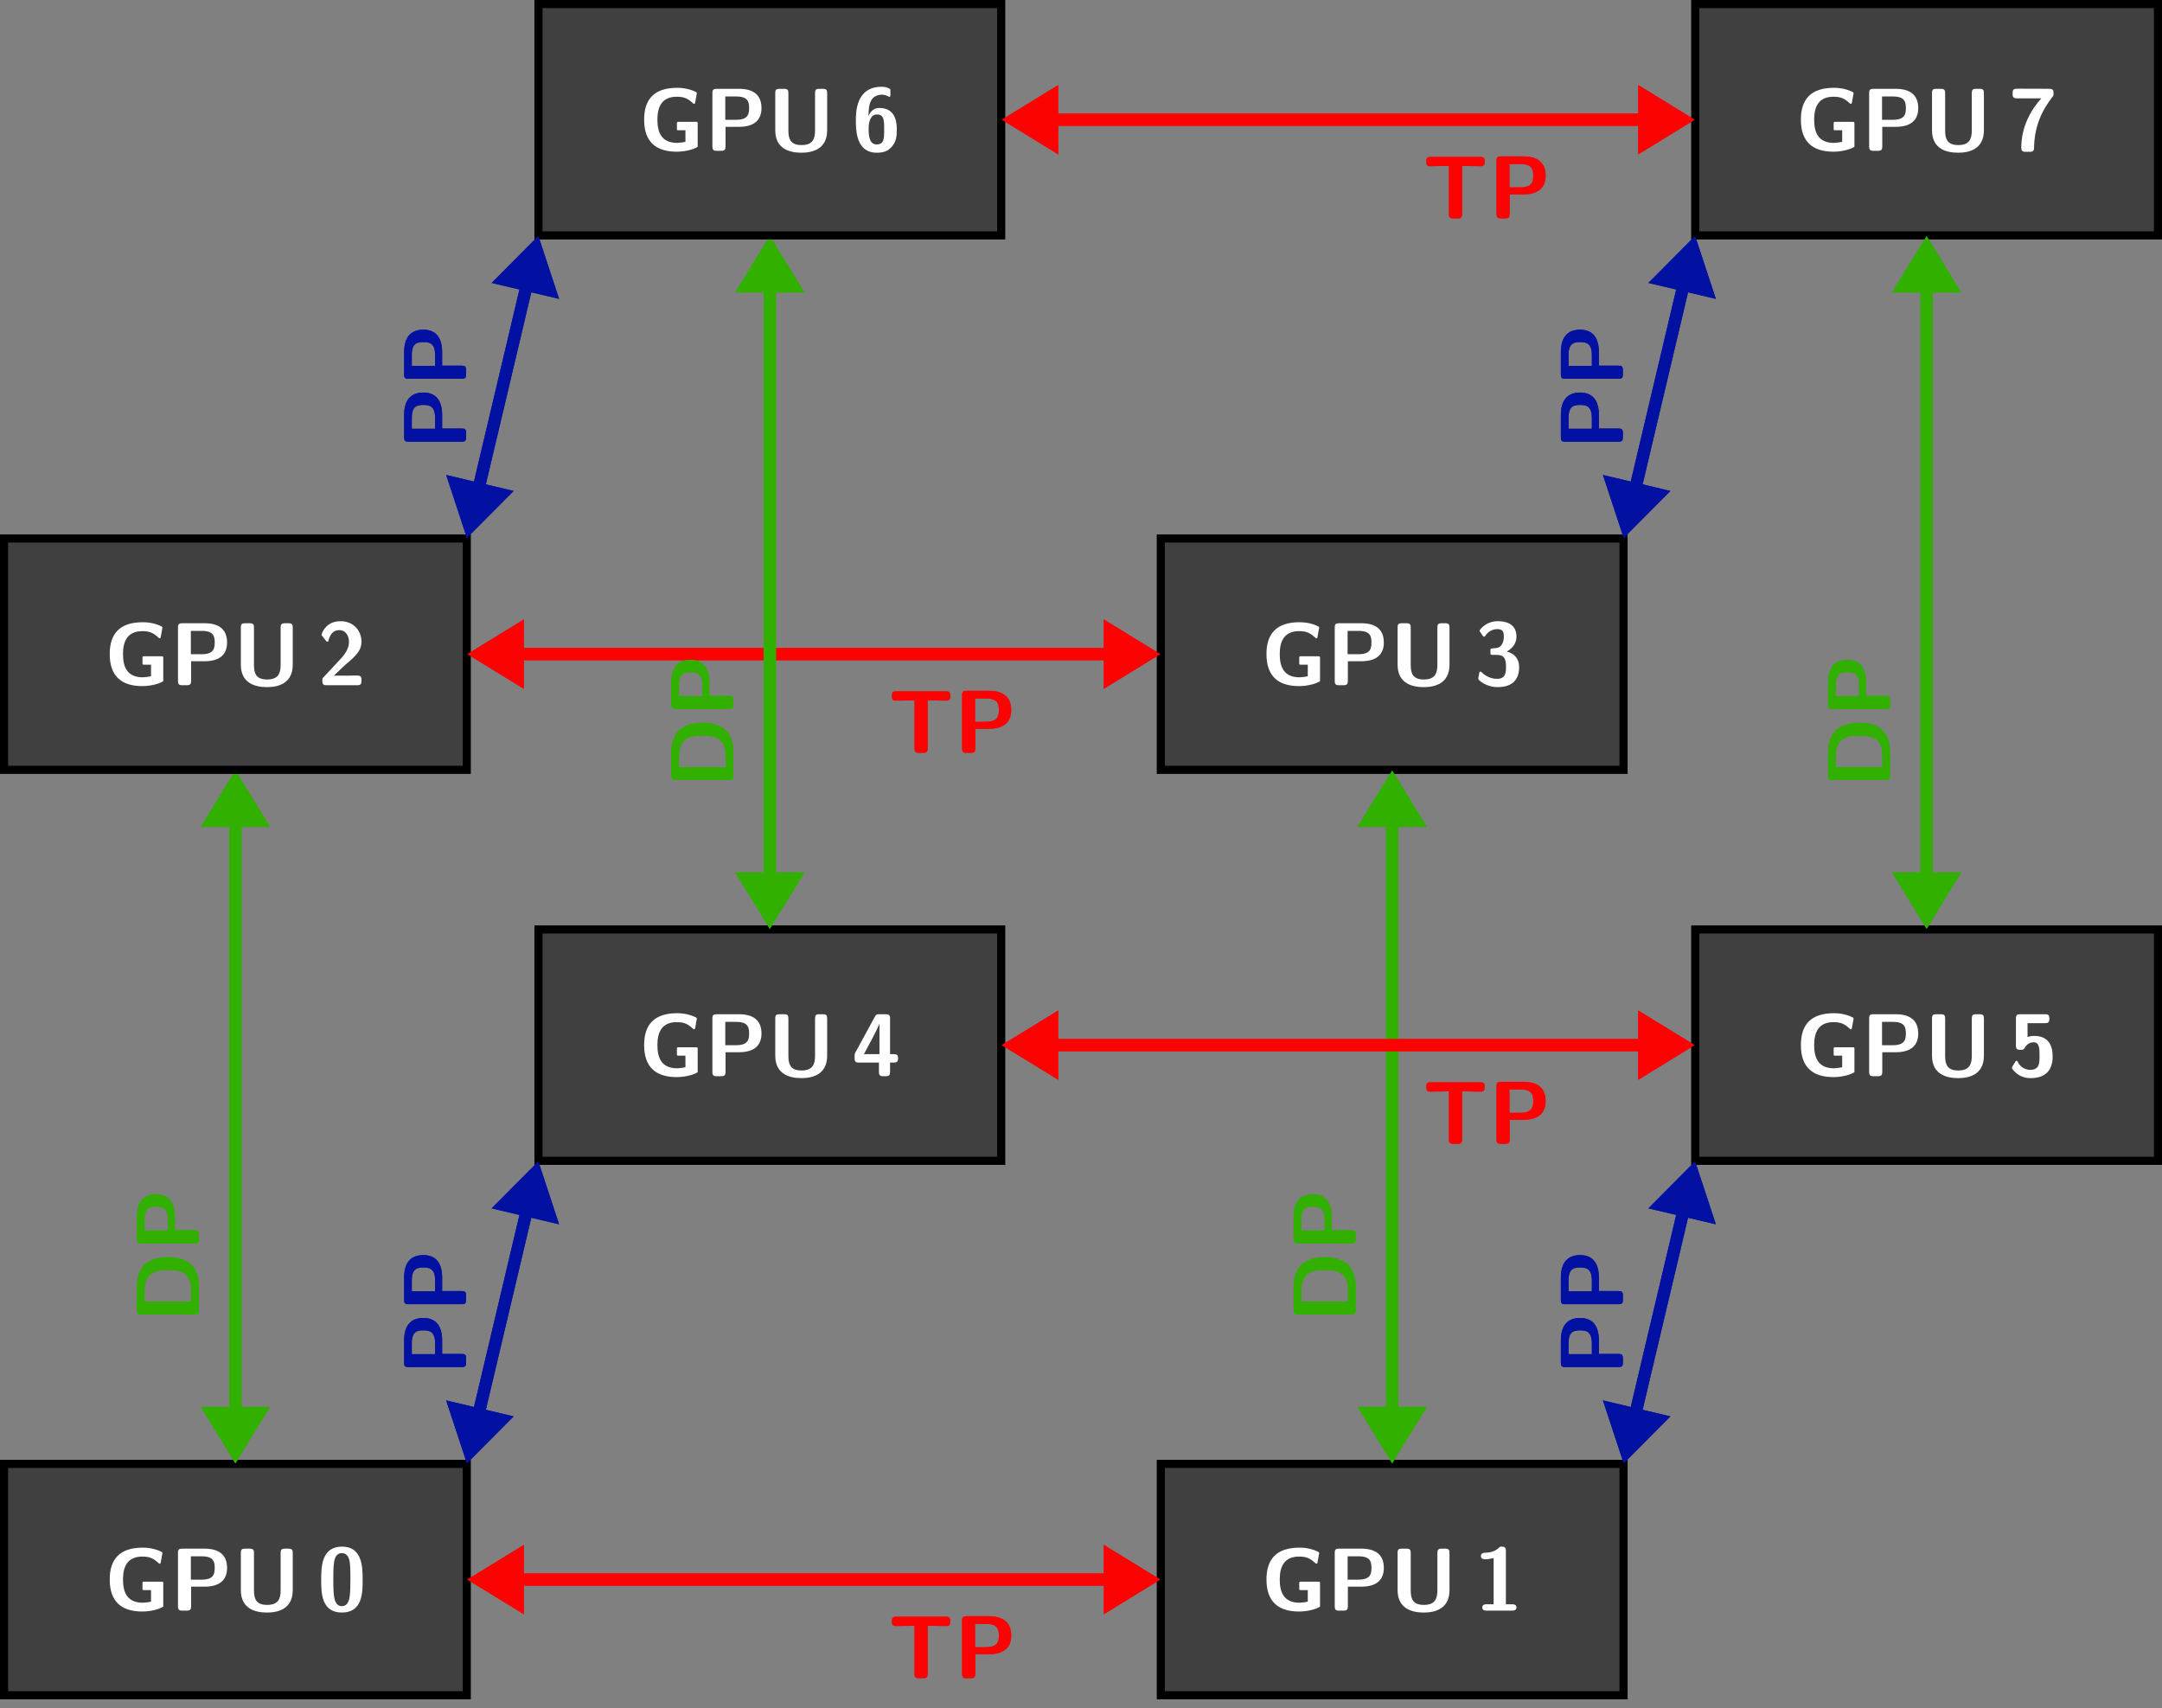 <?xml version="1.0" encoding="UTF-8"?>
<svg xmlns="http://www.w3.org/2000/svg" xmlns:xlink="http://www.w3.org/1999/xlink" width="264.901pt" height="209.274pt" viewBox="0 0 264.901 209.274" version="1.1">
<rect x="0" y="0" width="264.901" height="209.274" fill="#808080" stroke="none"/>
<defs>
<g>
<symbol overflow="visible" id="glyph0-0">
<path style="stroke:none;" d=""/>
</symbol>
<symbol overflow="visible" id="glyph0-1">
<path style="stroke:none;" d="M 7.234 -3.406 C 7.234 -3.453 7.203 -3.547 7.094 -3.547 L 4.859 -3.547 C 4.766 -3.547 4.688 -3.531 4.688 -3.391 L 4.688 -2.625 C 4.688 -2.547 4.75 -2.516 4.812 -2.516 L 5.734 -2.516 L 5.734 -1.109 C 5.625 -1.047 4.891 -0.969 4.734 -0.969 C 2.891 -0.969 2.297 -2.125 2.297 -3.812 C 2.297 -5.438 2.875 -6.625 4.672 -6.625 C 5.594 -6.625 6.047 -6.391 6.688 -5.797 C 6.719 -5.766 6.766 -5.75 6.797 -5.75 C 6.844 -5.75 6.906 -5.797 6.922 -5.891 L 7.125 -7.016 C 7.125 -7.062 7.141 -7.125 7.047 -7.188 C 6.719 -7.359 5.906 -7.719 4.734 -7.719 C 1.828 -7.719 0.672 -6.25 0.672 -3.812 C 0.672 -1.109 2.109 0.109 4.672 0.109 C 5.828 0.109 6.922 -0.25 7.234 -0.5 Z M 7.234 -3.406 "/>
</symbol>
<symbol overflow="visible" id="glyph0-2">
<path style="stroke:none;" d="M 2.609 -2.938 L 4.266 -2.938 C 5.984 -2.938 7.016 -3.656 7.016 -5.234 C 7.016 -6.891 5.953 -7.594 4.266 -7.594 L 1.516 -7.594 C 1.125 -7.594 1 -7.484 1 -7.078 L 1 -0.531 C 1 -0.125 1.125 0 1.516 0 L 2.078 0 C 2.5 0 2.609 -0.141 2.609 -0.531 Z M 3.922 -6.656 C 5.359 -6.656 5.5 -6 5.5 -5.234 C 5.5 -4.5 5.375 -3.797 3.906 -3.797 L 2.578 -3.797 L 2.578 -6.656 Z M 3.922 -6.656 "/>
</symbol>
<symbol overflow="visible" id="glyph0-3">
<path style="stroke:none;" d="M 7.359 -7.078 C 7.359 -7.422 7.281 -7.594 6.828 -7.594 L 6.391 -7.594 C 5.984 -7.594 5.875 -7.453 5.875 -7.078 L 5.875 -2.484 C 5.875 -1.406 5.547 -0.703 4.219 -0.703 C 2.953 -0.703 2.609 -1.344 2.609 -2.469 L 2.609 -7.078 C 2.609 -7.422 2.531 -7.594 2.078 -7.594 L 1.516 -7.594 C 1.125 -7.594 1 -7.484 1 -7.078 L 1 -2.516 C 1 -0.203 2.812 0.234 4.203 0.234 C 5.453 0.234 7.359 -0.125 7.359 -2.516 Z M 7.359 -7.078 "/>
</symbol>
<symbol overflow="visible" id="glyph0-4">
<path style="stroke:none;" d="M 5.547 -3.75 C 5.547 -5.25 5.547 -7.844 3.016 -7.844 C 0.469 -7.844 0.469 -5.281 0.469 -3.75 C 0.469 -2.25 0.469 0.234 3 0.234 C 5.547 0.234 5.547 -2.234 5.547 -3.75 Z M 3 -0.547 C 2.188 -0.547 2.062 -1.562 2.031 -1.844 C 1.953 -2.438 1.953 -3.469 1.953 -3.906 C 1.953 -4.562 1.953 -5.25 2.031 -5.797 C 2.062 -6.094 2.172 -7.047 3 -7.047 C 3.812 -7.047 3.938 -6.141 3.969 -5.922 C 4.047 -5.359 4.047 -4.484 4.047 -3.906 C 4.047 -3.281 4.047 -2.438 3.969 -1.828 C 3.938 -1.547 3.828 -0.547 3 -0.547 Z M 3 -0.547 "/>
</symbol>
<symbol overflow="visible" id="glyph0-5">
<path style="stroke:none;" d="M 3.203 -6.422 L 3.203 -0.531 C 3.203 -0.125 3.328 0 3.734 0 L 4.297 0 C 4.703 0 4.812 -0.141 4.812 -0.531 L 4.812 -6.422 C 5.297 -6.422 6.531 -6.391 7.016 -6.391 C 7.312 -6.391 7.578 -6.391 7.578 -6.922 L 7.578 -7.016 C 7.578 -7.359 7.5 -7.531 7.047 -7.531 L 0.969 -7.531 C 0.562 -7.531 0.438 -7.422 0.438 -7.016 L 0.438 -6.922 C 0.438 -6.391 0.703 -6.391 1 -6.391 Z M 3.203 -6.422 "/>
</symbol>
<symbol overflow="visible" id="glyph0-6">
<path style="stroke:none;" d="M 3.891 -7.312 C 3.891 -7.531 3.891 -7.844 3.406 -7.844 C 3.188 -7.844 3.141 -7.828 3.016 -7.688 C 2.812 -7.516 2.406 -7.109 1.312 -7.094 C 1.125 -7.094 0.828 -7.016 0.828 -6.688 C 0.828 -6.297 1.219 -6.297 1.359 -6.297 C 1.688 -6.297 2.062 -6.359 2.391 -6.438 L 2.391 -0.781 L 1.531 -0.781 C 1.391 -0.781 1 -0.781 1 -0.391 C 1 0 1.391 0 1.531 0 L 4.656 0 C 4.781 0 5.188 0 5.188 -0.391 C 5.188 -0.781 4.781 -0.781 4.656 -0.781 L 3.891 -0.781 Z M 3.891 -7.312 "/>
</symbol>
<symbol overflow="visible" id="glyph0-7">
<path style="stroke:none;" d="M 0.719 -0.938 C 0.609 -0.828 0.609 -0.797 0.609 -0.609 L 0.609 -0.531 C 0.609 -0.125 0.719 0 1.125 0 L 4.891 0 C 5.297 0 5.406 -0.141 5.406 -0.531 L 5.406 -0.656 C 5.406 -0.828 5.406 -1.047 5.188 -1.141 C 5.109 -1.188 4.75 -1.188 4.531 -1.188 C 4.297 -1.188 4.031 -1.172 3.797 -1.172 L 2.016 -1.172 L 3.469 -2.547 C 3.625 -2.688 4.047 -3.016 4.203 -3.172 C 4.812 -3.766 5.406 -4.344 5.406 -5.328 C 5.406 -6.656 4.453 -7.844 2.844 -7.844 C 2.453 -7.844 1.828 -7.781 1.297 -7.359 C 1.203 -7.281 0.703 -6.891 0.5 -6.156 L 1.047 -5.453 C 1.125 -5.359 1.156 -5.328 1.234 -5.328 C 1.328 -5.328 1.344 -5.406 1.375 -5.531 C 1.594 -6.281 1.969 -6.75 2.672 -6.75 C 3.531 -6.75 3.875 -5.969 3.875 -5.297 C 3.875 -4.594 3.469 -3.859 2.797 -3.172 Z M 0.719 -0.938 "/>
</symbol>
<symbol overflow="visible" id="glyph0-8">
<path style="stroke:none;" d="M 1.047 -6.078 C 1.141 -5.953 1.188 -5.953 1.219 -5.953 C 1.297 -5.953 1.312 -5.984 1.375 -6.062 C 1.922 -6.875 2.703 -6.875 2.844 -6.875 C 3.547 -6.875 3.641 -6.5 3.641 -5.969 C 3.641 -5.812 3.641 -5.297 3.312 -4.875 C 3.047 -4.562 2.766 -4.547 2.438 -4.531 C 2.328 -4.516 2.109 -4.5 2.078 -4.484 C 2 -4.453 2 -4.375 2 -4.203 L 2 -4.016 C 2 -3.719 2.016 -3.719 2.297 -3.719 L 2.781 -3.719 C 3.781 -3.719 3.906 -3.094 3.906 -2.25 C 3.906 -1.516 3.828 -0.781 2.828 -0.781 C 2.469 -0.781 1.672 -0.859 0.938 -1.562 C 0.828 -1.656 0.828 -1.672 0.781 -1.672 C 0.672 -1.672 0.641 -1.562 0.641 -1.547 C 0.641 -1.531 0.5 -0.844 0.5 -0.781 C 0.5 -0.641 1.453 0.234 2.875 0.234 C 4.766 0.234 5.516 -0.766 5.516 -2.219 C 5.516 -3.203 4.984 -3.875 4 -4.125 C 4.891 -4.609 5.188 -5.328 5.188 -5.953 C 5.188 -7.703 3.609 -7.844 2.906 -7.844 C 1.406 -7.844 0.672 -6.766 0.672 -6.688 C 0.672 -6.609 0.734 -6.531 0.75 -6.516 Z M 1.047 -6.078 "/>
</symbol>
<symbol overflow="visible" id="glyph0-9">
<path style="stroke:none;" d="M 0.422 -2.875 C 0.344 -2.703 0.344 -2.672 0.344 -2.469 L 0.344 -2.203 C 0.344 -1.844 0.422 -1.672 0.859 -1.672 L 3.328 -1.672 L 3.328 -0.531 C 3.328 -0.172 3.406 0 3.859 0 L 4.156 0 C 4.578 0 4.688 -0.141 4.688 -0.531 L 4.688 -1.672 L 5.141 -1.672 C 5.484 -1.672 5.672 -1.75 5.672 -2.188 C 5.672 -2.594 5.531 -2.703 5.141 -2.703 L 4.688 -2.703 L 4.688 -7.078 C 4.688 -7.469 4.562 -7.594 4.156 -7.594 L 3.359 -7.594 C 3.156 -7.594 2.984 -7.594 2.859 -7.344 Z M 1.484 -2.703 C 3.234 -5.922 3.328 -6.266 3.391 -6.453 L 3.391 -2.703 Z M 1.484 -2.703 "/>
</symbol>
<symbol overflow="visible" id="glyph0-10">
<path style="stroke:none;" d="M 2.328 -6.5 L 4.484 -6.5 C 5 -6.5 5 -6.766 5 -7.047 C 5 -7.344 5 -7.594 4.484 -7.594 L 1.438 -7.594 C 1.078 -7.594 0.906 -7.531 0.906 -7.094 L 0.906 -3.75 C 0.906 -3.25 1.156 -3.234 1.453 -3.234 C 1.734 -3.234 1.844 -3.234 2 -3.5 C 2.25 -3.938 2.625 -4.156 3.094 -4.156 C 3.797 -4.156 3.797 -3.312 3.797 -2.469 C 3.797 -1.625 3.797 -0.781 2.656 -0.781 C 2.312 -0.781 1.562 -0.891 1.125 -1.75 C 1.094 -1.812 1.062 -1.891 0.984 -1.891 C 0.891 -1.891 0.875 -1.828 0.812 -1.734 C 0.656 -1.484 0.406 -1.109 0.406 -1.031 C 0.406 -0.938 1.125 0.234 2.688 0.234 C 4.453 0.234 5.406 -0.641 5.406 -2.422 C 5.406 -3.859 4.812 -4.938 3.125 -4.938 C 2.859 -4.938 2.594 -4.891 2.328 -4.797 Z M 2.328 -6.5 "/>
</symbol>
<symbol overflow="visible" id="glyph0-11">
<path style="stroke:none;" d="M 4.734 -7.312 C 4.734 -7.578 4.734 -7.594 4.344 -7.734 C 4.062 -7.844 3.766 -7.844 3.656 -7.844 C 0.5 -7.844 0.5 -4.688 0.5 -3.719 C 0.5 -2.594 0.5 0.234 3.062 0.234 C 3.906 0.234 4.422 0.031 4.875 -0.469 C 5.438 -1.109 5.516 -1.734 5.516 -2.578 C 5.516 -3.203 5.516 -5.25 3.375 -5.25 C 2.766 -5.25 2.328 -4.906 2.031 -4.266 C 2.094 -5.25 2.109 -5.5 2.266 -5.938 C 2.578 -6.766 3.312 -6.875 3.688 -6.875 C 3.891 -6.875 4.172 -6.828 4.438 -6.688 C 4.516 -6.641 4.547 -6.609 4.594 -6.609 C 4.734 -6.609 4.734 -6.75 4.734 -6.906 Z M 3.047 -0.781 C 2.172 -0.781 2.062 -1.781 2.062 -2.719 C 2.062 -3.625 2.328 -4.453 3.094 -4.453 C 3.969 -4.453 3.969 -3.688 3.969 -2.594 C 3.969 -1.516 3.969 -0.781 3.047 -0.781 Z M 3.047 -0.781 "/>
</symbol>
<symbol overflow="visible" id="glyph0-12">
<path style="stroke:none;" d="M 4.016 -6.422 C 1.562 -3.719 1.562 -0.969 1.562 -0.406 C 1.562 -0.062 1.641 0.125 2.094 0.125 L 2.594 0.125 C 2.766 0.125 3.125 0.125 3.125 -0.312 C 3.156 -3.016 4.109 -5 5.422 -6.656 C 5.516 -6.766 5.516 -6.859 5.516 -7.047 C 5.516 -7.297 5.516 -7.594 5.047 -7.594 C 4.672 -7.609 2.469 -7.609 1.938 -7.609 L 1.25 -7.609 C 0.719 -7.609 0.5 -7.609 0.5 -7.094 L 0.5 -6.938 C 0.5 -6.766 0.5 -6.562 0.734 -6.469 C 0.812 -6.422 1.172 -6.422 1.406 -6.422 C 1.656 -6.422 1.922 -6.422 2.172 -6.422 Z M 4.016 -6.422 "/>
</symbol>
<symbol overflow="visible" id="glyph1-0">
<path style="stroke:none;" d=""/>
</symbol>
<symbol overflow="visible" id="glyph1-1">
<path style="stroke:none;" d="M -7.594 -1.516 C -7.594 -1.125 -7.484 -1 -7.078 -1 L -0.531 -1 C -0.125 -1 0 -1.125 0 -1.516 L 0 -4.422 C 0 -7.094 -1.594 -8.016 -3.75 -8.016 C -4.609 -8.016 -5.672 -7.875 -6.453 -7.266 C -7.469 -6.438 -7.594 -5.125 -7.594 -4.422 Z M -0.938 -2.578 L -6.656 -2.578 L -6.656 -3.969 C -6.656 -6.344 -4.969 -6.438 -3.75 -6.438 C -2.516 -6.438 -0.938 -6.312 -0.938 -3.984 Z M -0.938 -2.578 "/>
</symbol>
<symbol overflow="visible" id="glyph1-2">
<path style="stroke:none;" d="M -2.938 -2.609 L -2.938 -4.266 C -2.938 -5.984 -3.656 -7.016 -5.234 -7.016 C -6.891 -7.016 -7.594 -5.953 -7.594 -4.266 L -7.594 -1.516 C -7.594 -1.125 -7.484 -1 -7.078 -1 L -0.531 -1 C -0.125 -1 0 -1.125 0 -1.516 L 0 -2.078 C 0 -2.5 -0.141 -2.609 -0.531 -2.609 Z M -6.656 -3.922 C -6.656 -5.359 -6 -5.5 -5.234 -5.5 C -4.5 -5.5 -3.797 -5.375 -3.797 -3.906 L -3.797 -2.578 L -6.656 -2.578 Z M -6.656 -3.922 "/>
</symbol>
</g>
<clipPath id="clip1">
  <path d="M 37 169 L 85 169 L 85 209.273 L 37 209.273 Z M 37 169 "/>
</clipPath>
<clipPath id="clip2">
  <path d="M 114 169 L 162 169 L 162 209.273 L 114 209.273 Z M 114 169 "/>
</clipPath>
<clipPath id="clip3">
  <path d="M 37 169 L 85 169 L 85 209.273 L 37 209.273 Z M 37 169 "/>
</clipPath>
<clipPath id="clip4">
  <path d="M 114 169 L 162 169 L 162 209.273 L 114 209.273 Z M 114 169 "/>
</clipPath>
<clipPath id="clip5">
  <path d="M 207 113 L 264.902 113 L 264.902 143 L 207 143 Z M 207 113 "/>
</clipPath>
<clipPath id="clip6">
  <path d="M 207 0 L 264.902 0 L 264.902 29 L 207 29 Z M 207 0 "/>
</clipPath>
<clipPath id="clip7">
  <path d="M 207 0 L 264.902 0 L 264.902 30 L 207 30 Z M 207 0 "/>
</clipPath>
</defs>
<g id="surface1">
<path style="fill-rule:nonzero;fill:rgb(25%,25%,25%);fill-opacity:1;stroke-width:0.996;stroke-linecap:butt;stroke-linejoin:miter;stroke:rgb(0%,0%,0%);stroke-opacity:1;stroke-miterlimit:10;" d="M -0.002 -0.001 L -0.002 28.347 L 56.693 28.347 L 56.693 -0.001 Z M -0.002 -0.001 " transform="matrix(1,0,0,-1,0.498,207.71)"/>
<g style="fill:rgb(100%,100%,100%);fill-opacity:1;">
  <use xlink:href="#glyph0-1" x="12.771" y="197.342"/>
  <use xlink:href="#glyph0-2" x="20.807" y="197.342"/>
  <use xlink:href="#glyph0-3" x="28.509" y="197.342"/>
</g>
<g style="fill:rgb(100%,100%,100%);fill-opacity:1;">
  <use xlink:href="#glyph0-4" x="38.886" y="197.342"/>
</g>
<path style="fill:none;stroke-width:1.494;stroke-linecap:butt;stroke-linejoin:miter;stroke:rgb(98.824%,1.175%,1.175%);stroke-opacity:1;stroke-miterlimit:10;" d="M 63.311 14.175 L 135.119 14.175 " transform="matrix(1,0,0,-1,0.498,207.71)"/>
<path style=" stroke:none;fill-rule:nonzero;fill:rgb(98.824%,1.175%,1.175%);fill-opacity:1;" d="M 58.688 193.535 L 63.434 196.449 L 63.434 190.621 Z M 58.688 193.535 "/>
<g clip-path="url(#clip1)" clip-rule="nonzero">
<path style="fill:none;stroke-width:1.494;stroke-linecap:butt;stroke-linejoin:miter;stroke:rgb(98.824%,1.175%,1.175%);stroke-opacity:1;stroke-miterlimit:10;" d="M 5.493 -0.001 L 0.747 2.913 L 0.747 -2.916 Z M 5.493 -0.001 " transform="matrix(-1,0,0,1,64.18,193.537)"/>
</g>
<path style=" stroke:none;fill-rule:nonzero;fill:rgb(98.824%,1.175%,1.175%);fill-opacity:1;" d="M 140.738 193.535 L 135.992 190.621 L 135.992 196.449 Z M 140.738 193.535 "/>
<g clip-path="url(#clip2)" clip-rule="nonzero">
<path style="fill:none;stroke-width:1.494;stroke-linecap:butt;stroke-linejoin:miter;stroke:rgb(98.824%,1.175%,1.175%);stroke-opacity:1;stroke-miterlimit:10;" d="M 5.495 0.001 L 0.749 2.916 L 0.749 -2.913 Z M 5.495 0.001 " transform="matrix(1,0,0,-1,135.243,193.537)"/>
</g>
<g style="fill:rgb(98.824%,1.175%,1.175%);fill-opacity:1;">
  <use xlink:href="#glyph0-5" x="108.849" y="205.621"/>
  <use xlink:href="#glyph0-2" x="116.885" y="205.621"/>
</g>
<path style="fill:none;stroke-width:1.494;stroke-linecap:butt;stroke-linejoin:miter;stroke:rgb(19.608%,69.019%,0%);stroke-opacity:1;stroke-miterlimit:10;" d="M 28.346 34.96 L 28.346 106.772 " transform="matrix(1,0,0,-1,0.498,207.71)"/>
<path style="fill-rule:nonzero;fill:rgb(19.608%,69.019%,0%);fill-opacity:1;stroke-width:1.494;stroke-linecap:butt;stroke-linejoin:miter;stroke:rgb(19.608%,69.019%,0%);stroke-opacity:1;stroke-miterlimit:10;" d="M 5.493 -0.001 L 0.747 2.913 L 0.747 -2.915 Z M 5.493 -0.001 " transform="matrix(0,1,1,0,28.845,172.375)"/>
<path style="fill-rule:nonzero;fill:rgb(19.608%,69.019%,0%);fill-opacity:1;stroke-width:1.494;stroke-linecap:butt;stroke-linejoin:miter;stroke:rgb(19.608%,69.019%,0%);stroke-opacity:1;stroke-miterlimit:10;" d="M 5.495 0.001 L 0.749 2.915 L 0.749 -2.913 Z M 5.495 0.001 " transform="matrix(0,-1,-1,0,28.845,101.311)"/>
<g style="fill:rgb(19.608%,69.019%,0%);fill-opacity:1;">
  <use xlink:href="#glyph1-1" x="24.37" y="162.055"/>
  <use xlink:href="#glyph1-2" x="24.37" y="153.348"/>
</g>
<path style="fill:none;stroke-width:1.494;stroke-linecap:butt;stroke-linejoin:miter;stroke:rgb(1.175%,6.667%,63.921%);stroke-opacity:1;stroke-miterlimit:10;" d="M 58.217 34.784 L 63.959 59.042 " transform="matrix(1,0,0,-1,0.498,207.71)"/>
<path style="fill-rule:nonzero;fill:rgb(1.175%,6.667%,63.921%);fill-opacity:1;stroke-width:1.494;stroke-linecap:butt;stroke-linejoin:miter;stroke:rgb(1.175%,6.667%,63.921%);stroke-opacity:1;stroke-miterlimit:10;" d="M 5.495 -0 L 0.747 2.915 L 0.746 -2.915 Z M 5.495 -0 " transform="matrix(-0.23,0.973,0.973,0.23,58.801,172.563)"/>
<path style="fill-rule:nonzero;fill:rgb(1.175%,6.667%,63.921%);fill-opacity:1;stroke-width:1.494;stroke-linecap:butt;stroke-linejoin:miter;stroke:rgb(1.175%,6.667%,63.921%);stroke-opacity:1;stroke-miterlimit:10;" d="M 5.494 0.001 L 0.747 2.913 L 0.746 -0.002 L 0.748 -2.912 Z M 5.494 0.001 " transform="matrix(0.23,-0.973,-0.973,-0.23,64.369,149.03)"/>
<g style="fill:rgb(1.175%,6.667%,63.921%);fill-opacity:1;">
  <use xlink:href="#glyph1-2" x="57.11" y="168.499"/>
  <use xlink:href="#glyph1-2" x="57.11" y="160.797"/>
</g>
<path style="fill-rule:nonzero;fill:rgb(25%,25%,25%);fill-opacity:1;stroke-width:0.996;stroke-linecap:butt;stroke-linejoin:miter;stroke:rgb(0%,0%,0%);stroke-opacity:1;stroke-miterlimit:10;" d="M 141.732 -0.001 L 141.732 28.347 L 198.428 28.347 L 198.428 -0.001 Z M 141.732 -0.001 " transform="matrix(1,0,0,-1,0.498,207.71)"/>
<g style="fill:rgb(100%,100%,100%);fill-opacity:1;">
  <use xlink:href="#glyph0-1" x="154.504" y="197.342"/>
  <use xlink:href="#glyph0-2" x="162.54" y="197.342"/>
  <use xlink:href="#glyph0-3" x="170.242" y="197.342"/>
</g>
<g style="fill:rgb(100%,100%,100%);fill-opacity:1;">
  <use xlink:href="#glyph0-6" x="180.619" y="197.342"/>
</g>
<path style="fill:none;stroke-width:1.494;stroke-linecap:butt;stroke-linejoin:miter;stroke:rgb(98.824%,1.175%,1.175%);stroke-opacity:1;stroke-miterlimit:10;" d="M 63.311 127.562 L 135.119 127.562 " transform="matrix(1,0,0,-1,0.498,207.71)"/>
<path style="fill-rule:nonzero;fill:rgb(98.824%,1.175%,1.175%);fill-opacity:1;stroke-width:1.494;stroke-linecap:butt;stroke-linejoin:miter;stroke:rgb(98.824%,1.175%,1.175%);stroke-opacity:1;stroke-miterlimit:10;" d="M 5.493 -0.001 L 0.747 2.913 L 0.747 -2.915 Z M 5.493 -0.001 " transform="matrix(-1,0,0,1,64.18,80.149)"/>
<path style="fill-rule:nonzero;fill:rgb(98.824%,1.175%,1.175%);fill-opacity:1;stroke-width:1.494;stroke-linecap:butt;stroke-linejoin:miter;stroke:rgb(98.824%,1.175%,1.175%);stroke-opacity:1;stroke-miterlimit:10;" d="M 5.495 0.001 L 0.749 2.915 L 0.749 -2.913 Z M 5.495 0.001 " transform="matrix(1,0,0,-1,135.243,80.149)"/>
<g style="fill:rgb(98.824%,1.175%,1.175%);fill-opacity:1;">
  <use xlink:href="#glyph0-5" x="108.849" y="92.236"/>
  <use xlink:href="#glyph0-2" x="116.885" y="92.236"/>
</g>
<path style="fill:none;stroke-width:1.494;stroke-linecap:butt;stroke-linejoin:miter;stroke:rgb(19.608%,69.019%,0%);stroke-opacity:1;stroke-miterlimit:10;" d="M 28.346 34.96 L 28.346 106.772 " transform="matrix(1,0,0,-1,0.498,207.71)"/>
<path style="fill-rule:nonzero;fill:rgb(19.608%,69.019%,0%);fill-opacity:1;stroke-width:1.494;stroke-linecap:butt;stroke-linejoin:miter;stroke:rgb(19.608%,69.019%,0%);stroke-opacity:1;stroke-miterlimit:10;" d="M 5.493 -0.001 L 0.747 2.913 L 0.747 -2.915 Z M 5.493 -0.001 " transform="matrix(0,1,1,0,28.845,172.375)"/>
<path style="fill-rule:nonzero;fill:rgb(19.608%,69.019%,0%);fill-opacity:1;stroke-width:1.494;stroke-linecap:butt;stroke-linejoin:miter;stroke:rgb(19.608%,69.019%,0%);stroke-opacity:1;stroke-miterlimit:10;" d="M 5.495 0.001 L 0.749 2.915 L 0.749 -2.913 Z M 5.495 0.001 " transform="matrix(0,-1,-1,0,28.845,101.311)"/>
<g style="fill:rgb(19.608%,69.019%,0%);fill-opacity:1;">
  <use xlink:href="#glyph1-1" x="24.37" y="162.055"/>
  <use xlink:href="#glyph1-2" x="24.37" y="153.348"/>
</g>
<path style="fill:none;stroke-width:1.494;stroke-linecap:butt;stroke-linejoin:miter;stroke:rgb(1.175%,6.667%,63.921%);stroke-opacity:1;stroke-miterlimit:10;" d="M 199.951 34.784 L 205.69 59.042 " transform="matrix(1,0,0,-1,0.498,207.71)"/>
<path style="fill-rule:nonzero;fill:rgb(1.175%,6.667%,63.921%);fill-opacity:1;stroke-width:1.494;stroke-linecap:butt;stroke-linejoin:miter;stroke:rgb(1.175%,6.667%,63.921%);stroke-opacity:1;stroke-miterlimit:10;" d="M 5.495 0 L 0.747 2.915 L 0.746 -2.914 Z M 5.495 0 " transform="matrix(-0.23,0.973,0.973,0.23,200.535,172.563)"/>
<path style="fill-rule:nonzero;fill:rgb(1.175%,6.667%,63.921%);fill-opacity:1;stroke-width:1.494;stroke-linecap:butt;stroke-linejoin:miter;stroke:rgb(1.175%,6.667%,63.921%);stroke-opacity:1;stroke-miterlimit:10;" d="M 5.494 0.001 L 0.747 2.912 L 0.745 0.001 L 0.748 -2.912 Z M 5.494 0.001 " transform="matrix(0.23,-0.973,-0.973,-0.23,206.103,149.03)"/>
<g style="fill:rgb(1.175%,6.667%,63.921%);fill-opacity:1;">
  <use xlink:href="#glyph1-2" x="198.842" y="168.499"/>
  <use xlink:href="#glyph1-2" x="198.842" y="160.797"/>
</g>
<path style="fill-rule:nonzero;fill:rgb(25%,25%,25%);fill-opacity:1;stroke-width:0.996;stroke-linecap:butt;stroke-linejoin:miter;stroke:rgb(0%,0%,0%);stroke-opacity:1;stroke-miterlimit:10;" d="M -0.002 113.386 L -0.002 141.733 L 56.693 141.733 L 56.693 113.386 Z M -0.002 113.386 " transform="matrix(1,0,0,-1,0.498,207.71)"/>
<g style="fill:rgb(100%,100%,100%);fill-opacity:1;">
  <use xlink:href="#glyph0-1" x="12.771" y="83.956"/>
  <use xlink:href="#glyph0-2" x="20.807" y="83.956"/>
  <use xlink:href="#glyph0-3" x="28.509" y="83.956"/>
</g>
<g style="fill:rgb(100%,100%,100%);fill-opacity:1;">
  <use xlink:href="#glyph0-7" x="38.886" y="83.956"/>
</g>
<path style="fill:none;stroke-width:1.494;stroke-linecap:butt;stroke-linejoin:miter;stroke:rgb(98.824%,1.175%,1.175%);stroke-opacity:1;stroke-miterlimit:10;" d="M 63.311 14.175 L 135.119 14.175 " transform="matrix(1,0,0,-1,0.498,207.71)"/>
<path style=" stroke:none;fill-rule:nonzero;fill:rgb(98.824%,1.175%,1.175%);fill-opacity:1;" d="M 58.688 193.535 L 63.434 196.449 L 63.434 190.621 Z M 58.688 193.535 "/>
<g clip-path="url(#clip3)" clip-rule="nonzero">
<path style="fill:none;stroke-width:1.494;stroke-linecap:butt;stroke-linejoin:miter;stroke:rgb(98.824%,1.175%,1.175%);stroke-opacity:1;stroke-miterlimit:10;" d="M 5.493 -0.001 L 0.747 2.913 L 0.747 -2.916 Z M 5.493 -0.001 " transform="matrix(-1,0,0,1,64.18,193.537)"/>
</g>
<path style=" stroke:none;fill-rule:nonzero;fill:rgb(98.824%,1.175%,1.175%);fill-opacity:1;" d="M 140.738 193.535 L 135.992 190.621 L 135.992 196.449 Z M 140.738 193.535 "/>
<g clip-path="url(#clip4)" clip-rule="nonzero">
<path style="fill:none;stroke-width:1.494;stroke-linecap:butt;stroke-linejoin:miter;stroke:rgb(98.824%,1.175%,1.175%);stroke-opacity:1;stroke-miterlimit:10;" d="M 5.495 0.001 L 0.749 2.916 L 0.749 -2.913 Z M 5.495 0.001 " transform="matrix(1,0,0,-1,135.243,193.537)"/>
</g>
<g style="fill:rgb(98.824%,1.175%,1.175%);fill-opacity:1;">
  <use xlink:href="#glyph0-5" x="108.849" y="205.621"/>
  <use xlink:href="#glyph0-2" x="116.885" y="205.621"/>
</g>
<path style="fill:none;stroke-width:1.494;stroke-linecap:butt;stroke-linejoin:miter;stroke:rgb(19.608%,69.019%,0%);stroke-opacity:1;stroke-miterlimit:10;" d="M 170.08 34.96 L 170.08 106.772 " transform="matrix(1,0,0,-1,0.498,207.71)"/>
<path style="fill-rule:nonzero;fill:rgb(19.608%,69.019%,0%);fill-opacity:1;stroke-width:1.494;stroke-linecap:butt;stroke-linejoin:miter;stroke:rgb(19.608%,69.019%,0%);stroke-opacity:1;stroke-miterlimit:10;" d="M 5.493 -0.001 L 0.747 2.913 L 0.747 -2.915 Z M 5.493 -0.001 " transform="matrix(0,1,1,0,170.579,172.375)"/>
<path style="fill-rule:nonzero;fill:rgb(19.608%,69.019%,0%);fill-opacity:1;stroke-width:1.494;stroke-linecap:butt;stroke-linejoin:miter;stroke:rgb(19.608%,69.019%,0%);stroke-opacity:1;stroke-miterlimit:10;" d="M 5.495 0.001 L 0.749 2.915 L 0.749 -2.913 Z M 5.495 0.001 " transform="matrix(0,-1,-1,0,170.579,101.311)"/>
<g style="fill:rgb(19.608%,69.019%,0%);fill-opacity:1;">
  <use xlink:href="#glyph1-1" x="166.102" y="162.055"/>
  <use xlink:href="#glyph1-2" x="166.102" y="153.348"/>
</g>
<path style="fill:none;stroke-width:1.494;stroke-linecap:butt;stroke-linejoin:miter;stroke:rgb(1.175%,6.667%,63.921%);stroke-opacity:1;stroke-miterlimit:10;" d="M 58.217 148.171 L 63.959 172.429 " transform="matrix(1,0,0,-1,0.498,207.71)"/>
<path style="fill-rule:nonzero;fill:rgb(1.175%,6.667%,63.921%);fill-opacity:1;stroke-width:1.494;stroke-linecap:butt;stroke-linejoin:miter;stroke:rgb(1.175%,6.667%,63.921%);stroke-opacity:1;stroke-miterlimit:10;" d="M 5.496 -0 L 0.748 2.915 L 0.746 -2.914 Z M 5.496 -0 " transform="matrix(-0.23,0.973,0.973,0.23,58.801,59.175)"/>
<path style="fill-rule:nonzero;fill:rgb(1.175%,6.667%,63.921%);fill-opacity:1;stroke-width:1.494;stroke-linecap:butt;stroke-linejoin:miter;stroke:rgb(1.175%,6.667%,63.921%);stroke-opacity:1;stroke-miterlimit:10;" d="M 5.494 0.001 L 0.747 2.912 L 0.749 -0.001 L 0.748 -2.912 Z M 5.494 0.001 " transform="matrix(0.23,-0.973,-0.973,-0.23,64.369,35.643)"/>
<g style="fill:rgb(1.175%,6.667%,63.921%);fill-opacity:1;">
  <use xlink:href="#glyph1-2" x="57.11" y="55.113"/>
  <use xlink:href="#glyph1-2" x="57.11" y="47.411"/>
</g>
<path style="fill-rule:nonzero;fill:rgb(25%,25%,25%);fill-opacity:1;stroke-width:0.996;stroke-linecap:butt;stroke-linejoin:miter;stroke:rgb(0%,0%,0%);stroke-opacity:1;stroke-miterlimit:10;" d="M 141.732 113.386 L 141.732 141.733 L 198.428 141.733 L 198.428 113.386 Z M 141.732 113.386 " transform="matrix(1,0,0,-1,0.498,207.71)"/>
<g style="fill:rgb(100%,100%,100%);fill-opacity:1;">
  <use xlink:href="#glyph0-1" x="154.503" y="83.956"/>
  <use xlink:href="#glyph0-2" x="162.539" y="83.956"/>
  <use xlink:href="#glyph0-3" x="170.241" y="83.956"/>
</g>
<g style="fill:rgb(100%,100%,100%);fill-opacity:1;">
  <use xlink:href="#glyph0-8" x="180.618" y="83.956"/>
</g>
<path style="fill:none;stroke-width:1.494;stroke-linecap:butt;stroke-linejoin:miter;stroke:rgb(98.824%,1.175%,1.175%);stroke-opacity:1;stroke-miterlimit:10;" d="M 63.311 127.562 L 135.119 127.562 " transform="matrix(1,0,0,-1,0.498,207.71)"/>
<path style="fill-rule:nonzero;fill:rgb(98.824%,1.175%,1.175%);fill-opacity:1;stroke-width:1.494;stroke-linecap:butt;stroke-linejoin:miter;stroke:rgb(98.824%,1.175%,1.175%);stroke-opacity:1;stroke-miterlimit:10;" d="M 5.493 -0.001 L 0.747 2.913 L 0.747 -2.915 Z M 5.493 -0.001 " transform="matrix(-1,0,0,1,64.18,80.149)"/>
<path style="fill-rule:nonzero;fill:rgb(98.824%,1.175%,1.175%);fill-opacity:1;stroke-width:1.494;stroke-linecap:butt;stroke-linejoin:miter;stroke:rgb(98.824%,1.175%,1.175%);stroke-opacity:1;stroke-miterlimit:10;" d="M 5.495 0.001 L 0.749 2.915 L 0.749 -2.913 Z M 5.495 0.001 " transform="matrix(1,0,0,-1,135.243,80.149)"/>
<g style="fill:rgb(98.824%,1.175%,1.175%);fill-opacity:1;">
  <use xlink:href="#glyph0-5" x="108.849" y="92.236"/>
  <use xlink:href="#glyph0-2" x="116.885" y="92.236"/>
</g>
<path style="fill:none;stroke-width:1.494;stroke-linecap:butt;stroke-linejoin:miter;stroke:rgb(19.608%,69.019%,0%);stroke-opacity:1;stroke-miterlimit:10;" d="M 170.08 34.96 L 170.08 106.772 " transform="matrix(1,0,0,-1,0.498,207.71)"/>
<path style="fill-rule:nonzero;fill:rgb(19.608%,69.019%,0%);fill-opacity:1;stroke-width:1.494;stroke-linecap:butt;stroke-linejoin:miter;stroke:rgb(19.608%,69.019%,0%);stroke-opacity:1;stroke-miterlimit:10;" d="M 5.493 -0.001 L 0.747 2.913 L 0.747 -2.915 Z M 5.493 -0.001 " transform="matrix(0,1,1,0,170.579,172.375)"/>
<path style="fill-rule:nonzero;fill:rgb(19.608%,69.019%,0%);fill-opacity:1;stroke-width:1.494;stroke-linecap:butt;stroke-linejoin:miter;stroke:rgb(19.608%,69.019%,0%);stroke-opacity:1;stroke-miterlimit:10;" d="M 5.495 0.001 L 0.749 2.915 L 0.749 -2.913 Z M 5.495 0.001 " transform="matrix(0,-1,-1,0,170.579,101.311)"/>
<g style="fill:rgb(19.608%,69.019%,0%);fill-opacity:1;">
  <use xlink:href="#glyph1-1" x="166.102" y="162.055"/>
  <use xlink:href="#glyph1-2" x="166.102" y="153.348"/>
</g>
<path style="fill:none;stroke-width:1.494;stroke-linecap:butt;stroke-linejoin:miter;stroke:rgb(1.175%,6.667%,63.921%);stroke-opacity:1;stroke-miterlimit:10;" d="M 199.951 148.171 L 205.69 172.429 " transform="matrix(1,0,0,-1,0.498,207.71)"/>
<path style="fill-rule:nonzero;fill:rgb(1.175%,6.667%,63.921%);fill-opacity:1;stroke-width:1.494;stroke-linecap:butt;stroke-linejoin:miter;stroke:rgb(1.175%,6.667%,63.921%);stroke-opacity:1;stroke-miterlimit:10;" d="M 5.496 0 L 0.748 2.915 L 0.746 -2.914 Z M 5.496 0 " transform="matrix(-0.23,0.973,0.973,0.23,200.535,59.175)"/>
<path style="fill-rule:nonzero;fill:rgb(1.175%,6.667%,63.921%);fill-opacity:1;stroke-width:1.494;stroke-linecap:butt;stroke-linejoin:miter;stroke:rgb(1.175%,6.667%,63.921%);stroke-opacity:1;stroke-miterlimit:10;" d="M 5.494 0.001 L 0.747 2.912 L 0.749 0.002 L 0.748 -2.912 Z M 5.494 0.001 " transform="matrix(0.23,-0.973,-0.973,-0.23,206.103,35.643)"/>
<g style="fill:rgb(1.175%,6.667%,63.921%);fill-opacity:1;">
  <use xlink:href="#glyph1-2" x="198.842" y="55.113"/>
  <use xlink:href="#glyph1-2" x="198.842" y="47.411"/>
</g>
<path style="fill-rule:nonzero;fill:rgb(25%,25%,25%);fill-opacity:1;stroke-width:0.996;stroke-linecap:butt;stroke-linejoin:miter;stroke:rgb(0%,0%,0%);stroke-opacity:1;stroke-miterlimit:10;" d="M 65.479 65.48 L 65.479 93.827 L 122.174 93.827 L 122.174 65.48 Z M 65.479 65.48 " transform="matrix(1,0,0,-1,0.498,207.71)"/>
<g style="fill:rgb(100%,100%,100%);fill-opacity:1;">
  <use xlink:href="#glyph0-1" x="78.251" y="131.862"/>
  <use xlink:href="#glyph0-2" x="86.287" y="131.862"/>
  <use xlink:href="#glyph0-3" x="93.989" y="131.862"/>
</g>
<g style="fill:rgb(100%,100%,100%);fill-opacity:1;">
  <use xlink:href="#glyph0-9" x="104.366" y="131.862"/>
</g>
<path style="fill:none;stroke-width:1.494;stroke-linecap:butt;stroke-linejoin:miter;stroke:rgb(98.824%,1.175%,1.175%);stroke-opacity:1;stroke-miterlimit:10;" d="M 128.787 79.655 L 200.6 79.655 " transform="matrix(1,0,0,-1,0.498,207.71)"/>
<path style="fill-rule:nonzero;fill:rgb(98.824%,1.175%,1.175%);fill-opacity:1;stroke-width:1.494;stroke-linecap:butt;stroke-linejoin:miter;stroke:rgb(98.824%,1.175%,1.175%);stroke-opacity:1;stroke-miterlimit:10;" d="M 5.493 -0.002 L 0.746 2.912 L 0.746 -2.916 Z M 5.493 -0.002 " transform="matrix(-1,0,0,1,129.66,128.056)"/>
<path style="fill-rule:nonzero;fill:rgb(98.824%,1.175%,1.175%);fill-opacity:1;stroke-width:1.494;stroke-linecap:butt;stroke-linejoin:miter;stroke:rgb(98.824%,1.175%,1.175%);stroke-opacity:1;stroke-miterlimit:10;" d="M 5.495 0.002 L 0.749 2.916 L 0.749 -2.912 Z M 5.495 0.002 " transform="matrix(1,0,0,-1,200.724,128.056)"/>
<g style="fill:rgb(98.824%,1.175%,1.175%);fill-opacity:1;">
  <use xlink:href="#glyph0-5" x="174.328" y="140.142"/>
  <use xlink:href="#glyph0-2" x="182.364" y="140.142"/>
</g>
<path style="fill:none;stroke-width:1.494;stroke-linecap:butt;stroke-linejoin:miter;stroke:rgb(19.608%,69.019%,0%);stroke-opacity:1;stroke-miterlimit:10;" d="M 93.826 100.44 L 93.826 172.253 " transform="matrix(1,0,0,-1,0.498,207.71)"/>
<path style="fill-rule:nonzero;fill:rgb(19.608%,69.019%,0%);fill-opacity:1;stroke-width:1.494;stroke-linecap:butt;stroke-linejoin:miter;stroke:rgb(19.608%,69.019%,0%);stroke-opacity:1;stroke-miterlimit:10;" d="M 5.492 -0.001 L 0.746 2.913 L 0.746 -2.915 Z M 5.492 -0.001 " transform="matrix(0,1,1,0,94.325,106.894)"/>
<path style="fill-rule:nonzero;fill:rgb(19.608%,69.019%,0%);fill-opacity:1;stroke-width:1.494;stroke-linecap:butt;stroke-linejoin:miter;stroke:rgb(19.608%,69.019%,0%);stroke-opacity:1;stroke-miterlimit:10;" d="M 5.495 0.001 L 0.745 2.915 L 0.745 -2.913 Z M 5.495 0.001 " transform="matrix(0,-1,-1,0,94.325,35.831)"/>
<g style="fill:rgb(19.608%,69.019%,0%);fill-opacity:1;">
  <use xlink:href="#glyph1-1" x="89.849" y="96.576"/>
  <use xlink:href="#glyph1-2" x="89.849" y="87.869"/>
</g>
<path style="fill:none;stroke-width:1.494;stroke-linecap:butt;stroke-linejoin:miter;stroke:rgb(1.175%,6.667%,63.921%);stroke-opacity:1;stroke-miterlimit:10;" d="M 58.217 34.784 L 63.959 59.042 " transform="matrix(1,0,0,-1,0.498,207.71)"/>
<path style="fill-rule:nonzero;fill:rgb(1.175%,6.667%,63.921%);fill-opacity:1;stroke-width:1.494;stroke-linecap:butt;stroke-linejoin:miter;stroke:rgb(1.175%,6.667%,63.921%);stroke-opacity:1;stroke-miterlimit:10;" d="M 5.495 -0 L 0.747 2.915 L 0.746 -2.915 Z M 5.495 -0 " transform="matrix(-0.23,0.973,0.973,0.23,58.801,172.563)"/>
<path style="fill-rule:nonzero;fill:rgb(1.175%,6.667%,63.921%);fill-opacity:1;stroke-width:1.494;stroke-linecap:butt;stroke-linejoin:miter;stroke:rgb(1.175%,6.667%,63.921%);stroke-opacity:1;stroke-miterlimit:10;" d="M 5.494 0.001 L 0.747 2.913 L 0.746 -0.002 L 0.748 -2.912 Z M 5.494 0.001 " transform="matrix(0.23,-0.973,-0.973,-0.23,64.369,149.03)"/>
<g style="fill:rgb(1.175%,6.667%,63.921%);fill-opacity:1;">
  <use xlink:href="#glyph1-2" x="57.11" y="168.499"/>
  <use xlink:href="#glyph1-2" x="57.11" y="160.797"/>
</g>
<g clip-path="url(#clip5)" clip-rule="nonzero">
<path style="fill-rule:nonzero;fill:rgb(25%,25%,25%);fill-opacity:1;stroke-width:0.996;stroke-linecap:butt;stroke-linejoin:miter;stroke:rgb(0%,0%,0%);stroke-opacity:1;stroke-miterlimit:10;" d="M 207.213 65.48 L 207.213 93.827 L 263.908 93.827 L 263.908 65.48 Z M 207.213 65.48 " transform="matrix(1,0,0,-1,0.498,207.71)"/>
</g>
<g style="fill:rgb(100%,100%,100%);fill-opacity:1;">
  <use xlink:href="#glyph0-1" x="219.983" y="131.862"/>
  <use xlink:href="#glyph0-2" x="228.019" y="131.862"/>
  <use xlink:href="#glyph0-3" x="235.721" y="131.862"/>
</g>
<g style="fill:rgb(100%,100%,100%);fill-opacity:1;">
  <use xlink:href="#glyph0-10" x="246.098" y="131.862"/>
</g>
<path style="fill:none;stroke-width:1.494;stroke-linecap:butt;stroke-linejoin:miter;stroke:rgb(98.824%,1.175%,1.175%);stroke-opacity:1;stroke-miterlimit:10;" d="M 128.787 193.042 L 200.6 193.042 " transform="matrix(1,0,0,-1,0.498,207.71)"/>
<path style="fill-rule:nonzero;fill:rgb(98.824%,1.175%,1.175%);fill-opacity:1;stroke-width:1.494;stroke-linecap:butt;stroke-linejoin:miter;stroke:rgb(98.824%,1.175%,1.175%);stroke-opacity:1;stroke-miterlimit:10;" d="M 5.493 -0.001 L 0.746 2.913 L 0.746 -2.915 Z M 5.493 -0.001 " transform="matrix(-1,0,0,1,129.66,14.669)"/>
<path style="fill-rule:nonzero;fill:rgb(98.824%,1.175%,1.175%);fill-opacity:1;stroke-width:1.494;stroke-linecap:butt;stroke-linejoin:miter;stroke:rgb(98.824%,1.175%,1.175%);stroke-opacity:1;stroke-miterlimit:10;" d="M 5.495 0.001 L 0.749 2.915 L 0.749 -2.913 Z M 5.495 0.001 " transform="matrix(1,0,0,-1,200.724,14.669)"/>
<g style="fill:rgb(98.824%,1.175%,1.175%);fill-opacity:1;">
  <use xlink:href="#glyph0-5" x="174.328" y="26.756"/>
  <use xlink:href="#glyph0-2" x="182.364" y="26.756"/>
</g>
<path style="fill:none;stroke-width:1.494;stroke-linecap:butt;stroke-linejoin:miter;stroke:rgb(19.608%,69.019%,0%);stroke-opacity:1;stroke-miterlimit:10;" d="M 93.826 100.44 L 93.826 172.253 " transform="matrix(1,0,0,-1,0.498,207.71)"/>
<path style="fill-rule:nonzero;fill:rgb(19.608%,69.019%,0%);fill-opacity:1;stroke-width:1.494;stroke-linecap:butt;stroke-linejoin:miter;stroke:rgb(19.608%,69.019%,0%);stroke-opacity:1;stroke-miterlimit:10;" d="M 5.492 -0.001 L 0.746 2.913 L 0.746 -2.915 Z M 5.492 -0.001 " transform="matrix(0,1,1,0,94.325,106.894)"/>
<path style="fill-rule:nonzero;fill:rgb(19.608%,69.019%,0%);fill-opacity:1;stroke-width:1.494;stroke-linecap:butt;stroke-linejoin:miter;stroke:rgb(19.608%,69.019%,0%);stroke-opacity:1;stroke-miterlimit:10;" d="M 5.495 0.001 L 0.745 2.915 L 0.745 -2.913 Z M 5.495 0.001 " transform="matrix(0,-1,-1,0,94.325,35.831)"/>
<g style="fill:rgb(19.608%,69.019%,0%);fill-opacity:1;">
  <use xlink:href="#glyph1-1" x="89.849" y="96.576"/>
  <use xlink:href="#glyph1-2" x="89.849" y="87.869"/>
</g>
<path style="fill:none;stroke-width:1.494;stroke-linecap:butt;stroke-linejoin:miter;stroke:rgb(1.175%,6.667%,63.921%);stroke-opacity:1;stroke-miterlimit:10;" d="M 199.951 34.784 L 205.69 59.042 " transform="matrix(1,0,0,-1,0.498,207.71)"/>
<path style="fill-rule:nonzero;fill:rgb(1.175%,6.667%,63.921%);fill-opacity:1;stroke-width:1.494;stroke-linecap:butt;stroke-linejoin:miter;stroke:rgb(1.175%,6.667%,63.921%);stroke-opacity:1;stroke-miterlimit:10;" d="M 5.495 0 L 0.747 2.915 L 0.746 -2.914 Z M 5.495 0 " transform="matrix(-0.23,0.973,0.973,0.23,200.535,172.563)"/>
<path style="fill-rule:nonzero;fill:rgb(1.175%,6.667%,63.921%);fill-opacity:1;stroke-width:1.494;stroke-linecap:butt;stroke-linejoin:miter;stroke:rgb(1.175%,6.667%,63.921%);stroke-opacity:1;stroke-miterlimit:10;" d="M 5.494 0.001 L 0.747 2.912 L 0.745 0.001 L 0.748 -2.912 Z M 5.494 0.001 " transform="matrix(0.23,-0.973,-0.973,-0.23,206.103,149.03)"/>
<g style="fill:rgb(1.175%,6.667%,63.921%);fill-opacity:1;">
  <use xlink:href="#glyph1-2" x="198.842" y="168.499"/>
  <use xlink:href="#glyph1-2" x="198.842" y="160.797"/>
</g>
<path style="fill-rule:nonzero;fill:rgb(25%,25%,25%);fill-opacity:1;stroke-width:0.996;stroke-linecap:butt;stroke-linejoin:miter;stroke:rgb(0%,0%,0%);stroke-opacity:1;stroke-miterlimit:10;" d="M 65.479 178.866 L 65.479 207.214 L 122.174 207.214 L 122.174 178.866 Z M 65.479 178.866 " transform="matrix(1,0,0,-1,0.498,207.71)"/>
<g style="fill:rgb(100%,100%,100%);fill-opacity:1;">
  <use xlink:href="#glyph0-1" x="78.251" y="18.477"/>
  <use xlink:href="#glyph0-2" x="86.287" y="18.477"/>
  <use xlink:href="#glyph0-3" x="93.989" y="18.477"/>
</g>
<g style="fill:rgb(100%,100%,100%);fill-opacity:1;">
  <use xlink:href="#glyph0-11" x="104.366" y="18.477"/>
</g>
<path style="fill:none;stroke-width:1.494;stroke-linecap:butt;stroke-linejoin:miter;stroke:rgb(98.824%,1.175%,1.175%);stroke-opacity:1;stroke-miterlimit:10;" d="M 128.787 79.655 L 200.6 79.655 " transform="matrix(1,0,0,-1,0.498,207.71)"/>
<path style="fill-rule:nonzero;fill:rgb(98.824%,1.175%,1.175%);fill-opacity:1;stroke-width:1.494;stroke-linecap:butt;stroke-linejoin:miter;stroke:rgb(98.824%,1.175%,1.175%);stroke-opacity:1;stroke-miterlimit:10;" d="M 5.493 -0.002 L 0.746 2.912 L 0.746 -2.916 Z M 5.493 -0.002 " transform="matrix(-1,0,0,1,129.66,128.056)"/>
<path style="fill-rule:nonzero;fill:rgb(98.824%,1.175%,1.175%);fill-opacity:1;stroke-width:1.494;stroke-linecap:butt;stroke-linejoin:miter;stroke:rgb(98.824%,1.175%,1.175%);stroke-opacity:1;stroke-miterlimit:10;" d="M 5.495 0.002 L 0.749 2.916 L 0.749 -2.912 Z M 5.495 0.002 " transform="matrix(1,0,0,-1,200.724,128.056)"/>
<g style="fill:rgb(98.824%,1.175%,1.175%);fill-opacity:1;">
  <use xlink:href="#glyph0-5" x="174.328" y="140.142"/>
  <use xlink:href="#glyph0-2" x="182.364" y="140.142"/>
</g>
<path style="fill:none;stroke-width:1.494;stroke-linecap:butt;stroke-linejoin:miter;stroke:rgb(19.608%,69.019%,0%);stroke-opacity:1;stroke-miterlimit:10;" d="M 235.561 100.44 L 235.561 172.253 " transform="matrix(1,0,0,-1,0.498,207.71)"/>
<path style="fill-rule:nonzero;fill:rgb(19.608%,69.019%,0%);fill-opacity:1;stroke-width:1.494;stroke-linecap:butt;stroke-linejoin:miter;stroke:rgb(19.608%,69.019%,0%);stroke-opacity:1;stroke-miterlimit:10;" d="M 5.492 -0 L 0.746 2.914 L 0.746 -2.915 Z M 5.492 -0 " transform="matrix(0,1,1,0,236.059,106.894)"/>
<path style="fill-rule:nonzero;fill:rgb(19.608%,69.019%,0%);fill-opacity:1;stroke-width:1.494;stroke-linecap:butt;stroke-linejoin:miter;stroke:rgb(19.608%,69.019%,0%);stroke-opacity:1;stroke-miterlimit:10;" d="M 5.495 0 L 0.745 2.915 L 0.745 -2.914 Z M 5.495 0 " transform="matrix(0,-1,-1,0,236.059,35.831)"/>
<g style="fill:rgb(19.608%,69.019%,0%);fill-opacity:1;">
  <use xlink:href="#glyph1-1" x="231.582" y="96.576"/>
  <use xlink:href="#glyph1-2" x="231.582" y="87.869"/>
</g>
<path style="fill:none;stroke-width:1.494;stroke-linecap:butt;stroke-linejoin:miter;stroke:rgb(1.175%,6.667%,63.921%);stroke-opacity:1;stroke-miterlimit:10;" d="M 58.217 148.171 L 63.959 172.429 " transform="matrix(1,0,0,-1,0.498,207.71)"/>
<path style="fill-rule:nonzero;fill:rgb(1.175%,6.667%,63.921%);fill-opacity:1;stroke-width:1.494;stroke-linecap:butt;stroke-linejoin:miter;stroke:rgb(1.175%,6.667%,63.921%);stroke-opacity:1;stroke-miterlimit:10;" d="M 5.496 -0 L 0.748 2.915 L 0.746 -2.914 Z M 5.496 -0 " transform="matrix(-0.23,0.973,0.973,0.23,58.801,59.175)"/>
<path style="fill-rule:nonzero;fill:rgb(1.175%,6.667%,63.921%);fill-opacity:1;stroke-width:1.494;stroke-linecap:butt;stroke-linejoin:miter;stroke:rgb(1.175%,6.667%,63.921%);stroke-opacity:1;stroke-miterlimit:10;" d="M 5.494 0.001 L 0.747 2.912 L 0.749 -0.001 L 0.748 -2.912 Z M 5.494 0.001 " transform="matrix(0.23,-0.973,-0.973,-0.23,64.369,35.643)"/>
<g style="fill:rgb(1.175%,6.667%,63.921%);fill-opacity:1;">
  <use xlink:href="#glyph1-2" x="57.11" y="55.113"/>
  <use xlink:href="#glyph1-2" x="57.11" y="47.411"/>
</g>
<g clip-path="url(#clip6)" clip-rule="nonzero">
<path style=" stroke:none;fill-rule:nonzero;fill:rgb(25%,25%,25%);fill-opacity:1;" d="M 207.711 28.844 L 207.711 0.496 L 264.406 0.496 L 264.406 28.844 Z M 207.711 28.844 "/>
</g>
<g clip-path="url(#clip7)" clip-rule="nonzero">
<path style="fill:none;stroke-width:0.996;stroke-linecap:butt;stroke-linejoin:miter;stroke:rgb(0%,0%,0%);stroke-opacity:1;stroke-miterlimit:10;" d="M 207.213 178.866 L 207.213 207.214 L 263.908 207.214 L 263.908 178.866 Z M 207.213 178.866 " transform="matrix(1,0,0,-1,0.498,207.71)"/>
</g>
<g style="fill:rgb(100%,100%,100%);fill-opacity:1;">
  <use xlink:href="#glyph0-1" x="219.983" y="18.477"/>
  <use xlink:href="#glyph0-2" x="228.019" y="18.477"/>
  <use xlink:href="#glyph0-3" x="235.721" y="18.477"/>
</g>
<g style="fill:rgb(100%,100%,100%);fill-opacity:1;">
  <use xlink:href="#glyph0-12" x="246.098" y="18.477"/>
</g>
<path style="fill:none;stroke-width:1.494;stroke-linecap:butt;stroke-linejoin:miter;stroke:rgb(98.824%,1.175%,1.175%);stroke-opacity:1;stroke-miterlimit:10;" d="M 128.787 193.042 L 200.6 193.042 " transform="matrix(1,0,0,-1,0.498,207.71)"/>
<path style="fill-rule:nonzero;fill:rgb(98.824%,1.175%,1.175%);fill-opacity:1;stroke-width:1.494;stroke-linecap:butt;stroke-linejoin:miter;stroke:rgb(98.824%,1.175%,1.175%);stroke-opacity:1;stroke-miterlimit:10;" d="M 5.493 -0.001 L 0.746 2.913 L 0.746 -2.915 Z M 5.493 -0.001 " transform="matrix(-1,0,0,1,129.66,14.669)"/>
<path style="fill-rule:nonzero;fill:rgb(98.824%,1.175%,1.175%);fill-opacity:1;stroke-width:1.494;stroke-linecap:butt;stroke-linejoin:miter;stroke:rgb(98.824%,1.175%,1.175%);stroke-opacity:1;stroke-miterlimit:10;" d="M 5.495 0.001 L 0.749 2.915 L 0.749 -2.913 Z M 5.495 0.001 " transform="matrix(1,0,0,-1,200.724,14.669)"/>
<g style="fill:rgb(98.824%,1.175%,1.175%);fill-opacity:1;">
  <use xlink:href="#glyph0-5" x="174.328" y="26.756"/>
  <use xlink:href="#glyph0-2" x="182.364" y="26.756"/>
</g>
<path style="fill:none;stroke-width:1.494;stroke-linecap:butt;stroke-linejoin:miter;stroke:rgb(19.608%,69.019%,0%);stroke-opacity:1;stroke-miterlimit:10;" d="M 235.561 100.44 L 235.561 172.253 " transform="matrix(1,0,0,-1,0.498,207.71)"/>
<path style="fill-rule:nonzero;fill:rgb(19.608%,69.019%,0%);fill-opacity:1;stroke-width:1.494;stroke-linecap:butt;stroke-linejoin:miter;stroke:rgb(19.608%,69.019%,0%);stroke-opacity:1;stroke-miterlimit:10;" d="M 5.492 -0 L 0.746 2.914 L 0.746 -2.915 Z M 5.492 -0 " transform="matrix(0,1,1,0,236.059,106.894)"/>
<path style="fill-rule:nonzero;fill:rgb(19.608%,69.019%,0%);fill-opacity:1;stroke-width:1.494;stroke-linecap:butt;stroke-linejoin:miter;stroke:rgb(19.608%,69.019%,0%);stroke-opacity:1;stroke-miterlimit:10;" d="M 5.495 0 L 0.745 2.915 L 0.745 -2.914 Z M 5.495 0 " transform="matrix(0,-1,-1,0,236.059,35.831)"/>
<g style="fill:rgb(19.608%,69.019%,0%);fill-opacity:1;">
  <use xlink:href="#glyph1-1" x="231.582" y="96.576"/>
  <use xlink:href="#glyph1-2" x="231.582" y="87.869"/>
</g>
<path style="fill:none;stroke-width:1.494;stroke-linecap:butt;stroke-linejoin:miter;stroke:rgb(1.175%,6.667%,63.921%);stroke-opacity:1;stroke-miterlimit:10;" d="M 199.951 148.171 L 205.69 172.429 " transform="matrix(1,0,0,-1,0.498,207.71)"/>
<path style="fill-rule:nonzero;fill:rgb(1.175%,6.667%,63.921%);fill-opacity:1;stroke-width:1.494;stroke-linecap:butt;stroke-linejoin:miter;stroke:rgb(1.175%,6.667%,63.921%);stroke-opacity:1;stroke-miterlimit:10;" d="M 5.496 0 L 0.748 2.915 L 0.746 -2.914 Z M 5.496 0 " transform="matrix(-0.23,0.973,0.973,0.23,200.535,59.175)"/>
<path style="fill-rule:nonzero;fill:rgb(1.175%,6.667%,63.921%);fill-opacity:1;stroke-width:1.494;stroke-linecap:butt;stroke-linejoin:miter;stroke:rgb(1.175%,6.667%,63.921%);stroke-opacity:1;stroke-miterlimit:10;" d="M 5.494 0.001 L 0.747 2.912 L 0.749 0.002 L 0.748 -2.912 Z M 5.494 0.001 " transform="matrix(0.23,-0.973,-0.973,-0.23,206.103,35.643)"/>
<g style="fill:rgb(1.175%,6.667%,63.921%);fill-opacity:1;">
  <use xlink:href="#glyph1-2" x="198.842" y="55.113"/>
  <use xlink:href="#glyph1-2" x="198.842" y="47.411"/>
</g>
</g>
</svg>
